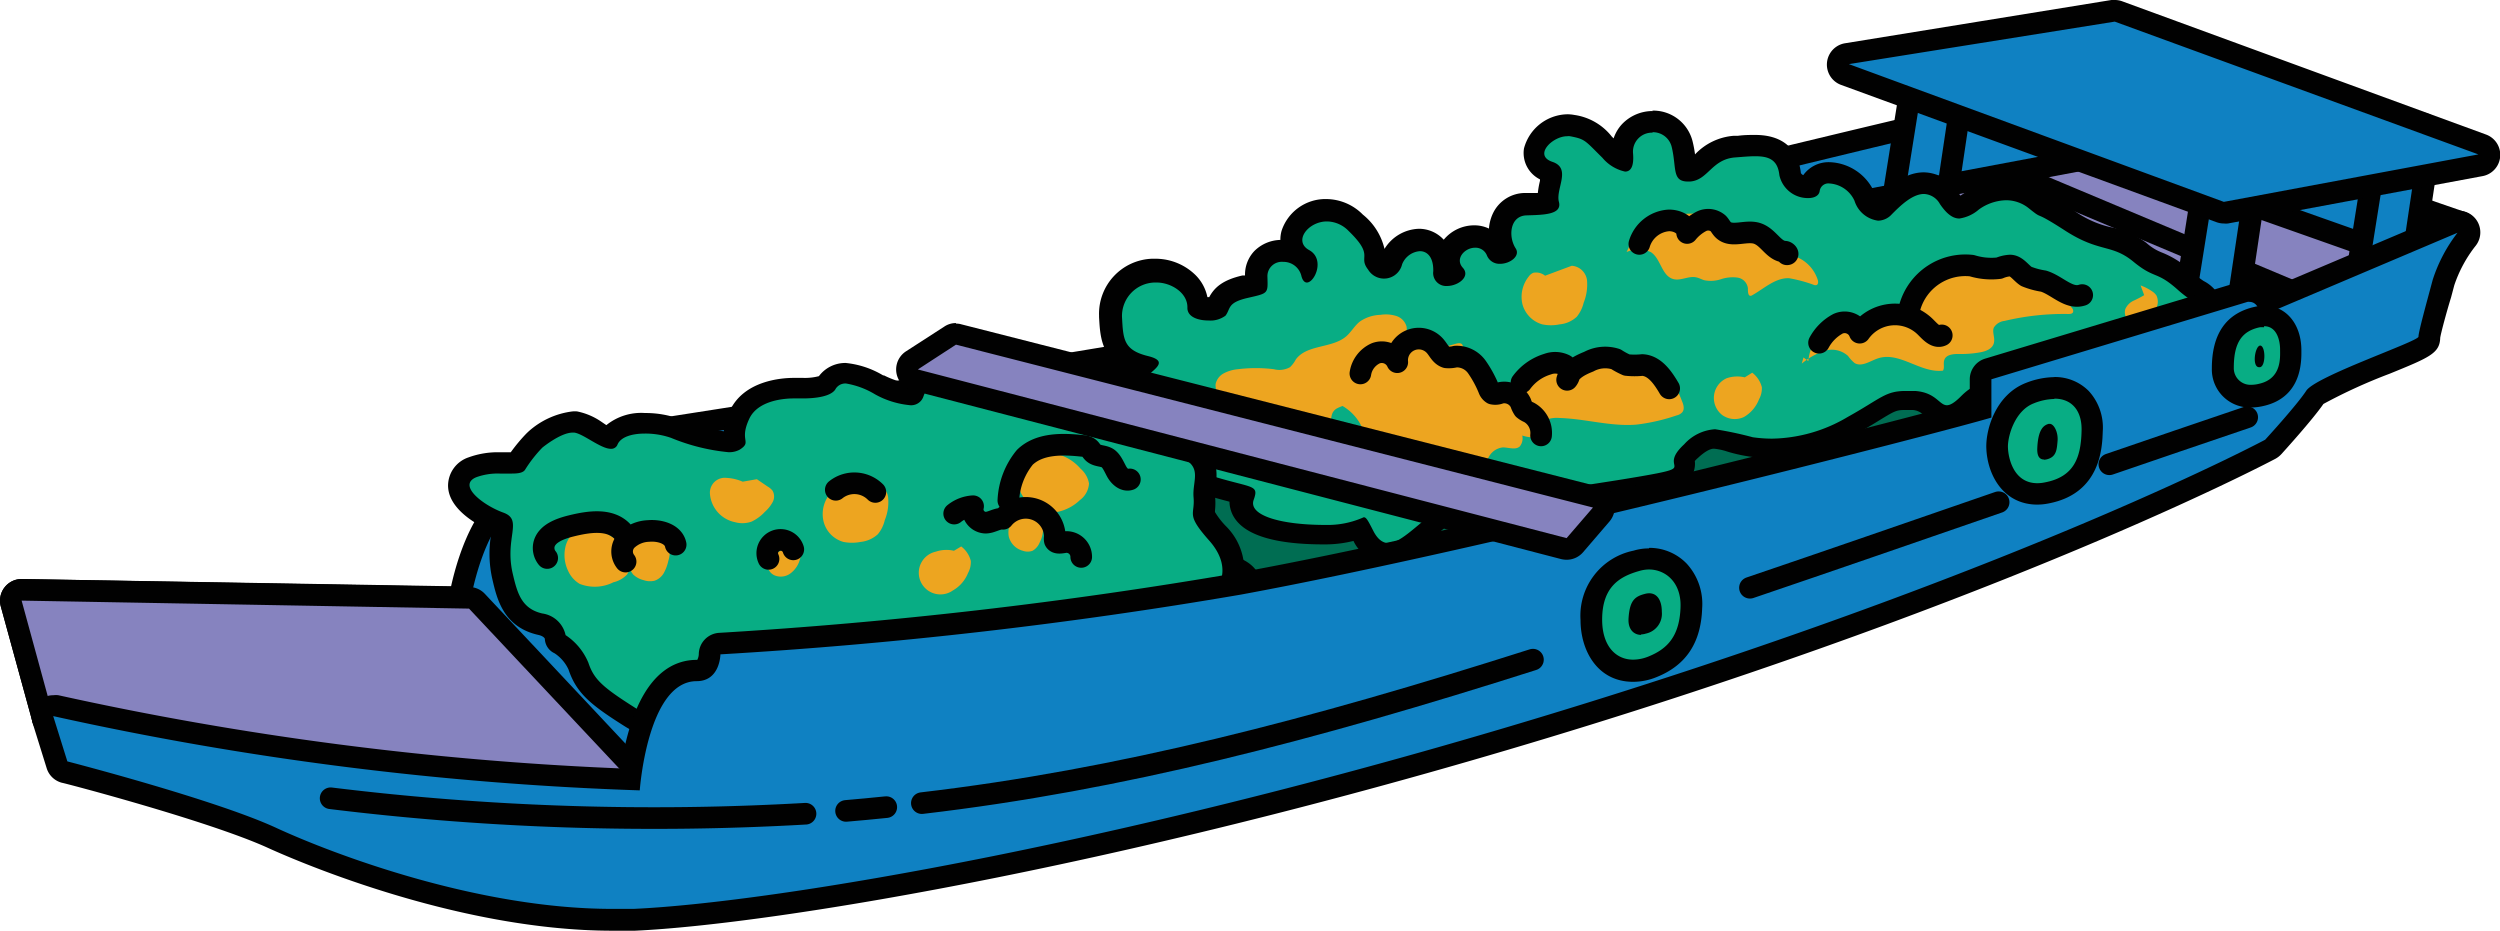 <svg xmlns="http://www.w3.org/2000/svg" viewBox="0 0 231.22 86.11"><defs><style>.cls-1{fill:#0f81c2;}.cls-2{fill:#010101;}.cls-3,.cls-4{fill:#8683bf;}.cls-4,.cls-5{stroke:#010101;stroke-linecap:round;stroke-linejoin:round;stroke-width:2px;}.cls-5{fill:none;}.cls-6{fill:#006d52;}.cls-7{fill:#08ad84;}.cls-8{fill:#eda520;}</style></defs><title>Q_08</title><g id="Layer_2" data-name="Layer 2"><g id="Landmark"><path class="cls-1" d="M45.43,77.61l-.19,0L10.88,71.16a1.13,1.13,0,0,1-.36-.14l-6.14-4A1,1,0,0,1,4,66.49L1,55.82a1,1,0,0,1,.18-.88A1,1,0,0,1,2,54.55l40.53.72c.49-2.62,2.21-9.66,6.72-10.09.24,0,.32-.11.37-.19a3.87,3.87,0,0,0,.05-2.44,1,1,0,0,1,.13-.8,1,1,0,0,1,.68-.44c.67-.1,66.36-10.15,82.22-13.75,13.36-3,20.65-5.92,22.6-6.74l.18-3.19a1,1,0,0,1,.76-.92c1-.25,25.28-6.15,28.19-6.73a5.51,5.51,0,0,1,1.1-.12,2.83,2.83,0,0,1,2.18.84,2.33,2.33,0,0,1,.46.71l8.26-1.53.18,0a1.26,1.26,0,0,1,.33.05l30.7,10.63a1,1,0,0,1,.65.72,1,1,0,0,1-.27.93l-6.14,6.14a.86.86,0,0,1-.29.21L176.41,48.86a1,1,0,0,1-.16.06L79.46,74.36l-.16,0L45.52,77.6Z"/><path class="cls-2" d="M185.53,10.86a1.65,1.65,0,0,1,1.87,1.71l9.21-1.71,30.71,10.63-6.14,6.14L176,48,79.2,73.39,45.43,76.61,11.07,70.18l-6.15-4L2,55.55l41.38.74s1.37-9.68,6-10.12c2.25-.21,1.29-3.87,1.29-3.87s66.2-10.11,82.28-13.77,23.35-7,23.35-7l.21-3.81S181.7,11.54,184.62,11a4.66,4.66,0,0,1,.91-.1m0-2a6.87,6.87,0,0,0-1.3.14C181.3,9.58,157,15.49,156,15.74a2,2,0,0,0-1.53,1.83l-.14,2.56a145.67,145.67,0,0,1-21.86,6.45C116.65,30.18,51,40.22,50.33,40.32a2,2,0,0,0-1.63,2.49,4.44,4.44,0,0,1,.13,1.41c-4.49.71-6.41,6.87-7.11,10L2,53.55H2a2,2,0,0,0-1.58.78,2,2,0,0,0-.35,1.75L3,66.76a2,2,0,0,0,.84,1.15l6.14,4a2,2,0,0,0,.72.28l34.36,6.43a1.5,1.5,0,0,0,.37,0h.19l33.77-3.22.32,0L176.5,49.89l.32-.11L222,29.45a2,2,0,0,0,.59-.41l6.14-6.14a2,2,0,0,0-.76-3.3L197.27,9a2.08,2.08,0,0,0-1-.08l-7.58,1.41c-.07-.1-.15-.19-.23-.29a3.87,3.87,0,0,0-2.91-1.15Z"/><path class="cls-1" d="M175.36,24.08a1,1,0,0,1-.76-.35,1,1,0,0,1-.23-.81L177.15,5.5a1,1,0,0,1,1-.84h2.77a1,1,0,0,1,.76.35,1,1,0,0,1,.23.8l-2.6,17.41a1,1,0,0,1-1,.86Z"/><path class="cls-2" d="M180.91,5.66l-2.6,17.42h-2.95l2.78-17.42h2.77m0-2h-2.77a2,2,0,0,0-2,1.68l-2.78,17.42a2,2,0,0,0,2,2.32h2.95a2,2,0,0,0,2-1.71L182.89,6a2,2,0,0,0-2-2.29Zm0,4h0Z"/><path class="cls-3" d="M134.13,56.55a1,1,0,0,1-.55-.16L103.64,36.73a1,1,0,0,1,.35-1.82c1.62-.33,3.9-.7,6.77-1.18,11.38-1.91,30.43-5.08,46.65-11.33a.92.92,0,0,1,.36-.07,1,1,0,0,1,.5.14l24.88,14.32a1,1,0,0,1,.49.74,1,1,0,0,1-.3.85c-7.23,6.94-26,13.9-49,18.16Z"/><path class="cls-2" d="M157.77,23.33l24.88,14.32c-7.29,7-26.31,13.79-48.52,17.9L104.19,35.89c8-1.61,33.14-4.69,53.58-12.56m0-2a2.23,2.23,0,0,0-.72.13c-16.13,6.22-35.11,9.39-46.46,11.28-2.88.48-5.16.86-6.8,1.19a2,2,0,0,0-.7,3.64L133,57.23a2,2,0,0,0,1.1.32l.36,0c23.2-4.29,42.18-11.35,49.55-18.42a2,2,0,0,0-.39-3.18L158.77,21.6a2,2,0,0,0-1-.27Z"/><path class="cls-3" d="M189.45,40a1,1,0,0,1-.5-.13l-29.79-17a1,1,0,0,1-.49-1,1,1,0,0,1,.8-.82l35.34-6.63.18,0a.88.88,0,0,1,.33.06l29,10.24a1,1,0,0,1,0,1.87L189.81,40A1.13,1.13,0,0,1,189.45,40Z"/><path class="cls-2" d="M195,15.35l29,10.24L189.45,39l-29.8-17L195,15.35m0-2a1.61,1.61,0,0,0-.37,0L159.28,20a2,2,0,0,0-1.6,1.63,2,2,0,0,0,1,2.07l29.8,17a1.9,1.9,0,0,0,1,.26,2,2,0,0,0,.72-.13l34.52-13.43a2,2,0,0,0-.06-3.75l-29-10.24a1.93,1.93,0,0,0-.67-.12Z"/><line class="cls-4" x1="216.08" y1="28.64" x2="187.7" y2="16.72"/><line class="cls-4" x1="207.09" y1="32.14" x2="178.72" y2="18.4"/><line class="cls-5" x1="196.39" y1="36.33" x2="169.11" y2="20.21"/><path class="cls-1" d="M202.28,33.88a1,1,0,0,1-.76-.35,1,1,0,0,1-.23-.81l2.78-17.41a1,1,0,0,1,1-.85h2.77a1,1,0,0,1,.76.35,1,1,0,0,1,.23.8L206.22,33a1,1,0,0,1-1,.85Z"/><path class="cls-2" d="M207.84,15.46l-2.61,17.42h-2.95l2.78-17.42h2.78m0-2h-2.78a2,2,0,0,0-2,1.69L200.3,32.57a2,2,0,0,0,2,2.31h2.95a2,2,0,0,0,2-1.7l2.6-17.42a2,2,0,0,0-.46-1.6,2,2,0,0,0-1.51-.7Zm0,4Z"/><path class="cls-3" d="M59.16,74.1C32.74,74,5,67.27,4.69,67.2A1,1,0,0,1,4,66.49L1,55.82a1,1,0,0,1,.18-.88A1,1,0,0,1,2,54.55l41.4.74a1,1,0,0,1,.71.31L59.9,72.42a1,1,0,0,1,.19,1.08,1,1,0,0,1-.92.6Z"/><path class="cls-2" d="M2,55.55l41.38.74L59.17,73.1C32.56,73,4.92,66.23,4.92,66.23L2,55.55m0-2a2,2,0,0,0-1.58.78,2,2,0,0,0-.35,1.75L3,66.76a2,2,0,0,0,1.45,1.41c.28.07,28.17,6.78,54.71,6.93h0a2,2,0,0,0,1.46-3.37L44.84,54.92a2,2,0,0,0-1.43-.63L2,53.55Z"/><path class="cls-6" d="M120.39,57c-1.76,0-4-1-4.65-2.89-.36-1-1-1.49-2.5-1.84a3.74,3.74,0,0,1-2.58-2.38,5.26,5.26,0,0,0-.56-1,2.27,2.27,0,0,0-1.14-.33,4.78,4.78,0,0,1-3.39-1.71,2.66,2.66,0,0,1-.55-3.11,3.7,3.7,0,0,0,.34-1.62,12,12,0,0,0-.5-3.48c-.11-.42-.21-.81-.28-1.23a1,1,0,0,1,.66-1.12l11.62-3.87a1.11,1.11,0,0,1,.25,0l42.54-2.93,8.87-2.36a62.09,62.09,0,0,1,15.63-2.34,18.89,18.89,0,0,1,2.59.13l.14,0c5.44,1.59,14.61,4.69,15,7.62.38,3.32-5.68,4.7-10.55,5.8l-1.24.29c-4,1-10.62,2.71-12.83,3.48a52.42,52.42,0,0,1-11.93,2.42,12.19,12.19,0,0,0-3,.24s0,.06,0,.18c-.31,1.71-2.72,2.21-8,2.67-.69.06-1.28.1-1.75.1a2.71,2.71,0,0,1-.41.53,3.36,3.36,0,0,0-.64,1c-.36.78-.73,1.33-2.43,2-2.48,1-17.58,4.6-20.46,4.7l-1.47,0a24.71,24.71,0,0,1-3-.17c-.24,0-.46-.05-.69-.06h0a1.45,1.45,0,0,0-.77.4A3.59,3.59,0,0,1,120.39,57Z"/><path class="cls-2" d="M184.15,25.75a19.14,19.14,0,0,1,2.45.12s13.93,4.07,14.24,6.77-7.22,4.11-11,5-10.62,2.7-12.92,3.51a52,52,0,0,1-11.62,2.36c-3.21,0-3.81.14-4,1.24s-3.11,1.5-7.11,1.85c-.91.08-1.49.1-1.85.1s-.51,0-.56,0,.3.12-.4.87c-1.3,1.39-.4,1.81-2.7,2.69s-17.33,4.53-20.14,4.63l-1.42,0a32.06,32.06,0,0,1-3.59-.23h-.12c-1.12,0-1.63,1.31-3,1.31a4,4,0,0,1-3.71-2.22c-.5-1.42-1.5-2.09-3.21-2.49s-1.7-1.9-2.6-3-3.11-.2-4.51-2,0-1.69,0-4.12a19.53,19.53,0,0,0-.8-4.88l11.62-3.87,42.64-2.94-.24.07.28-.07h0l9-2.38a61.2,61.2,0,0,1,15.38-2.31m0-2v0a62.65,62.65,0,0,0-15.89,2.38c-5.69,1.5-7.95,2.1-8.77,2.33L117,31.38a2,2,0,0,0-.49.1l-11.62,3.87a2,2,0,0,0-1.34,2.25c.08.46.2.89.31,1.31a11.64,11.64,0,0,1,.46,3.22,2.76,2.76,0,0,1-.26,1.24,3.63,3.63,0,0,0,.68,4.11,5.72,5.72,0,0,0,4,2.07c.2,0,.45.07.6.11a4.77,4.77,0,0,1,.35.65A4.73,4.73,0,0,0,113,53.22c1.37.32,1.59.69,1.77,1.2.83,2.34,3.44,3.56,5.6,3.56a4.58,4.58,0,0,0,2.84-1.1l.27-.19.5.05a26.47,26.47,0,0,0,3.08.17l1.49,0c3.2-.12,18.43-3.87,20.79-4.76a4.49,4.49,0,0,0,3-2.49,2.18,2.18,0,0,1,.46-.71l.2-.22,1.32-.09c4.88-.43,8-.86,8.78-3,.59-.05,1.6-.07,2.2-.08A53.09,53.09,0,0,0,177.54,43c2.11-.73,8.76-2.51,12.73-3.44l1.24-.29c5.25-1.2,11.79-2.69,11.31-6.9-.11-1-.46-4-15.66-8.46a1.31,1.31,0,0,0-.27-.06,19.86,19.86,0,0,0-2.74-.14Z"/><path class="cls-7" d="M128.33,51.25A2.61,2.61,0,0,1,126,49.6l-.3-.56a8.31,8.31,0,0,1-3.25.53c-2.24,0-6.17-.25-7.35-1.93a1.86,1.86,0,0,1-.24-1.72v0l-.86-.24c-.55-.14-1.24-.32-2.12-.59-2.83-.86-3.33-1.6-3.85-3.2a10.94,10.94,0,0,0-.54-1.38c-.14-.29-.25-.52-.33-.7h-.08a5.92,5.92,0,0,1-1.61-.26,2.52,2.52,0,0,1-1.82-1.63,3.28,3.28,0,0,1,.77-3,7.5,7.5,0,0,1,1.09-1c-2.7-.8-2.78-2.37-2.88-4.36v-.13a4.1,4.1,0,0,1,4-4.21h.29a4.29,4.29,0,0,1,3,1.24,3,3,0,0,1,.86,2.14h0a3.7,3.7,0,0,0,.93.13,2.27,2.27,0,0,0,.85-.13,2.17,2.17,0,0,0,.1-.21c.37-.83.87-1.36,2.49-1.72l.14,0c.35-.08.7-.16.91-.23,0-.16,0-.39,0-.61v-.14a2.15,2.15,0,0,1,.61-1.61,2.55,2.55,0,0,1,1.85-.75,2.7,2.7,0,0,1,1.43.4,2,2,0,0,1-.55-2,3.27,3.27,0,0,1,3.17-2.2,3.81,3.81,0,0,1,2.69,1.16c1.53,1.48,1.8,2.28,1.76,3.24a.45.45,0,0,0,.14.43,1,1,0,0,0,.68.45c.28,0,.56-.28.77-.73a2.91,2.91,0,0,1,2.55-1.8,2.05,2.05,0,0,1,1.5.63,2.93,2.93,0,0,1,.74,2.25.58.58,0,0,0,.05.29.37.37,0,0,0,.23.05,1.13,1.13,0,0,0,.58-.17,1.88,1.88,0,0,1-.29-2,2.54,2.54,0,0,1,2.3-1.4,2.1,2.1,0,0,1,2,1.33c0,.06.07.16.3.16a1.08,1.08,0,0,0,.47-.12,3.47,3.47,0,0,1-.11-3.1,2.31,2.31,0,0,1,2-1.26h.22a9.2,9.2,0,0,0,1.8-.16,4.38,4.38,0,0,1,.16-1.78,3.13,3.13,0,0,0,.13-1h0a.47.47,0,0,0-.2-.09,1.78,1.78,0,0,1-1.37-2,3.26,3.26,0,0,1,3.05-2.33,3.57,3.57,0,0,1,.46,0,4.43,4.43,0,0,1,3,1.7l.54.53a5.55,5.55,0,0,0,1.14.89,3.89,3.89,0,0,0,0-.49,2.73,2.73,0,0,1,.7-2.12,2.9,2.9,0,0,1,2.13-.89,2.78,2.78,0,0,1,2.78,2.11,12.25,12.25,0,0,1,.27,1.61,6.07,6.07,0,0,0,.14.84h.24c.41,0,.68-.27,1.16-.72a4.6,4.6,0,0,1,3-1.51l.4,0c.55,0,1.06-.08,1.52-.08a2.83,2.83,0,0,1,3.23,2.64c.08.75,1.05,1.23,1.68,1.23h.11A1.81,1.81,0,0,1,169.21,16a3.74,3.74,0,0,1,3.24,2.22c.28.7.81,1.22,1.25,1.22a.73.73,0,0,0,.54-.28c1-1.06,2.29-2.19,3.69-2.19a2.76,2.76,0,0,1,2.3,1.36c.39.57.75.92,1,.92a3.3,3.3,0,0,0,1.23-.67,5.47,5.47,0,0,1,3.09-1,4.32,4.32,0,0,1,2.73,1A3.82,3.82,0,0,0,189,19a14.09,14.09,0,0,1,2.52,1.46A10.39,10.39,0,0,0,194.89,22a7.05,7.05,0,0,1,3,1.46,5.78,5.78,0,0,0,1.75,1.08,7.25,7.25,0,0,1,2.41,1.57,13.16,13.16,0,0,0,1.19.93c.75.52,1.45,1,1.45,1.92s-.78,1.62-2.11,2.54a6.06,6.06,0,0,1-3.8,1.28,2.8,2.8,0,0,0-2.18.86c-1.62,1.42-2.12,1.63-3.1,1.63a4.31,4.31,0,0,0-1.33.19,4.52,4.52,0,0,1-1.1.15,3,3,0,0,1-2.15-.92c-.29-.25-.36-.3-.46-.3l-.58.07c-.76.08-.76.08-1.93,1.17a3.13,3.13,0,0,1-2.41,1c-.46,0-.8,0-1.59.8a3,3,0,0,1-2,1.11h0a2.16,2.16,0,0,1-1.41-.63,2.52,2.52,0,0,0-1.61-.69l-.79,0c-1.08,0-1.48.24-2.78,1-.55.33-1.22.75-2.11,1.24a15.25,15.25,0,0,1-7.48,2.17,14,14,0,0,1-1.91-.14,13.51,13.51,0,0,1-1.83-.42,5.56,5.56,0,0,0-1.51-.31,3.17,3.17,0,0,0-2.18,1.12c-.68.63-.64.84-.63.91a1.35,1.35,0,0,1-.17,1.08c-.4.58-1,.73-3.93,1.25-1.52.27-2.76.47-3.78.63-2.9.45-3.76.61-4.48,1.27-1.61,1.49-2.78,1.56-5.91,1.57a6.31,6.31,0,0,1-2.92-.66,1.61,1.61,0,0,0-.5-.19c-.09,0-.37.06-1.09.63-.38.3-.74.6-1.08.89C130.62,50.31,129.52,51.25,128.33,51.25Zm-7.84-27.31a2.15,2.15,0,0,1,.29.32.45.45,0,0,0-.24-.29Z"/><path class="cls-2" d="M152.8,12.23a1.78,1.78,0,0,1,1.81,1.35c.47,1.93,0,3.21,1.5,3.21h.19c1.68-.11,2-2.07,4.19-2.23.67-.05,1.29-.11,1.84-.11,1.25,0,2.09.31,2.24,1.75a2.69,2.69,0,0,0,2.67,2.12c.55,0,1-.21,1.06-.66a.81.81,0,0,1,.91-.69,2.73,2.73,0,0,1,2.31,1.6,2.65,2.65,0,0,0,2.18,1.84,1.75,1.75,0,0,0,1.25-.57c.84-.85,1.93-1.9,3-1.9a1.77,1.77,0,0,1,1.47.93c.68,1,1.25,1.34,1.8,1.34a3.53,3.53,0,0,0,1.81-.84,4.48,4.48,0,0,1,2.51-.85,3.35,3.35,0,0,1,2.11.75c1.51,1.21.16,0,3.35,2.06s4.29,1.21,6.31,2.87,2.11.81,4.13,2.62,3.68,1.71.63,3.83-3.65.1-6.07,2.21-1.71,1-4,1.6a3.08,3.08,0,0,1-.84.12c-1.38,0-1.53-1.22-2.61-1.22l-.2,0c-1.48.19-1.38,0-3,1.5s-2-.21-4,1.81c-.6.6-1,.81-1.28.81-.72,0-1-1.18-2.94-1.32l-.87,0c-1.9,0-2.27.68-5.38,2.41a14.08,14.08,0,0,1-7,2,12.94,12.94,0,0,1-1.77-.13,33.59,33.59,0,0,0-3.48-.74,4.18,4.18,0,0,0-2.86,1.39c-2.61,2.41,1.61,2-4.23,3s-7.45.94-8.75,2.14-2.12,1.3-5.24,1.31h0c-2.07,0-2.59-.85-3.41-.85a2.91,2.91,0,0,0-1.71.85c-1.64,1.29-3,2.69-4,2.69-.52,0-1-.32-1.41-1.12-.51-1-.66-1.27-.89-1.27a8.15,8.15,0,0,1-3.54.71c-4.23,0-7.15-.91-6.64-2.32s-.1-1.07-3.63-2.14-2.63-1.72-3.78-4.07c-.55-1.12-.56-1.34-.71-1.34a3.05,3.05,0,0,1-.6.08,5.26,5.26,0,0,1-1.34-.22c-1.55-.44-1.47-1.91-.54-3.05s3.1-2,.82-2.56-2.29-1.58-2.4-3.65a3.1,3.1,0,0,1,3-3.15h.21c1.32,0,2.89.95,2.84,2.35,0,.84,1,1.16,1.93,1.16a2.33,2.33,0,0,0,1.6-.45c.49-.66.14-1.2,2.06-1.64s1.86-.38,1.81-2a1.33,1.33,0,0,1,1.46-1.33,1.7,1.7,0,0,1,1.69,1.33c.11.41.3.58.5.58.73,0,1.7-2.18.21-3s-.1-2.65,1.65-2.65a2.84,2.84,0,0,1,2,.88c2.45,2.37.83,2.31,1.8,3.57a1.72,1.72,0,0,0,3.15-.49,1.92,1.92,0,0,1,1.64-1.21c.68,0,1.27.55,1.24,1.86a1.2,1.2,0,0,0,1.28,1.36c1,0,2.2-.86,1.45-1.69s.18-1.85,1.14-1.85a1.13,1.13,0,0,1,1.09.71,1.25,1.25,0,0,0,1.22.78c.93,0,1.9-.73,1.44-1.43-.7-1.09-.54-3,1-3.05s3.32-.05,3-1.25,1.19-3.1-.6-3.7,0-2.37,1.36-2.37a1.24,1.24,0,0,1,.27,0c1.42.27,1.36.38,3,2a3.78,3.78,0,0,0,2.09,1.27c.53,0,.83-.48.74-1.65a1.76,1.76,0,0,1,1.84-1.95m0-2a3.91,3.91,0,0,0-2.86,1.21,3.61,3.61,0,0,0-.78,1.32l-.17-.17a5.36,5.36,0,0,0-3.47-2,3.49,3.49,0,0,0-.65-.06,4.23,4.23,0,0,0-4,3.16,2.72,2.72,0,0,0,1.48,2.86l0,.13a8.5,8.5,0,0,0-.2,1.13l-.81,0H141a3.3,3.3,0,0,0-2.88,1.8,3.93,3.93,0,0,0-.41,1.49,3.16,3.16,0,0,0-1.37-.3,3.66,3.66,0,0,0-2.81,1.33l-.08-.08a3.09,3.09,0,0,0-2.22-.93,3.87,3.87,0,0,0-3.18,1.86,5.73,5.73,0,0,0-2-3.17,4.8,4.8,0,0,0-3.39-1.44,4.27,4.27,0,0,0-4.13,2.94,3,3,0,0,0-.11.84,3.53,3.53,0,0,0-2.38,1,3.16,3.16,0,0,0-.89,2.29l-.11,0-.14,0c-1.83.42-2.59,1.12-3.06,2h-.17a4,4,0,0,0-1.06-2,5.28,5.28,0,0,0-3.7-1.55h-.37a5.09,5.09,0,0,0-4.89,5.26v.13c.09,1.65.18,3.47,2.09,4.62l-.08.09a4.31,4.31,0,0,0-1,3.94,3.49,3.49,0,0,0,2.52,2.29,8,8,0,0,0,1.3.27l.08.17a10.57,10.57,0,0,1,.49,1.25c.63,1.94,1.4,2.9,4.51,3.85.89.27,1.62.46,2.15.6a2.86,2.86,0,0,0,.53,1.6c1.1,1.56,3.85,2.35,8.17,2.35a10.87,10.87,0,0,0,2.77-.32,3.47,3.47,0,0,0,3.07,2c1.56,0,2.85-1.1,4.21-2.25l1.06-.88c.22-.17.38-.28.49-.35l.06,0a7.21,7.21,0,0,0,3.33.76c3.21,0,4.7-.08,6.6-1.84.5-.46,1.29-.6,4-1,1-.16,2.26-.35,3.79-.63,2.85-.5,3.91-.69,4.58-1.67a2.23,2.23,0,0,0,.38-1.53,2.41,2.41,0,0,1,.28-.28c.92-.85,1.34-.86,1.5-.86h0a5.5,5.5,0,0,1,1.24.27,14,14,0,0,0,2,.45,14.56,14.56,0,0,0,2,.15,16.24,16.24,0,0,0,8-2.29c.92-.51,1.6-.93,2.15-1.27,1.31-.8,1.49-.89,2.26-.89l.72,0a1.51,1.51,0,0,1,1,.46,3.14,3.14,0,0,0,2.05.86,3.9,3.9,0,0,0,2.7-1.4c.5-.5.59-.51.9-.51a4.12,4.12,0,0,0,3.08-1.26c.24-.22.77-.72,1-.86l.37,0,.25,0,0,0a4,4,0,0,0,2.81,1.17,5.18,5.18,0,0,0,1.36-.19,3.51,3.51,0,0,1,1.08-.15c1.31,0,2-.36,3.75-1.87a1.83,1.83,0,0,1,1.55-.62,7,7,0,0,0,4.34-1.46c1.33-.92,2.53-1.87,2.54-3.36a3.44,3.44,0,0,0-1.87-2.74,9,9,0,0,1-1.1-.86,8.56,8.56,0,0,0-2.7-1.75,4.67,4.67,0,0,1-1.5-.92A8.12,8.12,0,0,0,195.15,21a9.43,9.43,0,0,1-3.08-1.35,15.79,15.79,0,0,0-2.68-1.54l-.51-.4a5.35,5.35,0,0,0-3.36-1.19,6.47,6.47,0,0,0-3.66,1.21c-.14.1-.36.25-.54.36a2.63,2.63,0,0,1-.26-.35,3.76,3.76,0,0,0-3.13-1.8c-1.84,0-3.33,1.42-4.27,2.36a2,2,0,0,1-.29-.48A4.71,4.71,0,0,0,169.21,15a2.88,2.88,0,0,0-2.43,1.2.54.54,0,0,1-.22-.19c-.14-1.32-.88-3.53-4.23-3.53-.52,0-1,0-1.6.08l-.39,0a5.5,5.5,0,0,0-3.57,1.72,10.81,10.81,0,0,0-.22-1.18,3.75,3.75,0,0,0-3.75-2.87Z"/><path class="cls-8" d="M142.9,25.5a1.31,1.31,0,0,0-1.09-.27,1,1,0,0,0-.43.36,3,3,0,0,0-.57,2.56A2.66,2.66,0,0,0,142.64,30a3.92,3.92,0,0,0,1.6,0,2.69,2.69,0,0,0,1.59-.7,3.24,3.24,0,0,0,.64-1.3,4.54,4.54,0,0,0,.31-2.08,1.53,1.53,0,0,0-1.41-1.34"/><path class="cls-8" d="M161.37,34.9a3.06,3.06,0,0,0-1.67.08,2,2,0,0,0-.41,3.41,2,2,0,0,0,2,.18,3.23,3.23,0,0,0,1.4-1.64,2.1,2.1,0,0,0,.26-1.12,2.44,2.44,0,0,0-.89-1.34"/><path class="cls-8" d="M198.31,27.3a10.12,10.12,0,0,1-1,.52,1.54,1.54,0,0,0-.75.78,1.1,1.1,0,0,0,.63,1.29,1.55,1.55,0,0,0,1.49-.23,2.5,2.5,0,0,0,.82-1.32,1.36,1.36,0,0,0-.05-1,1.3,1.3,0,0,0-.37-.37,4.6,4.6,0,0,0-1.1-.57"/><path class="cls-8" d="M115.94,41.36a6.71,6.71,0,0,1,1.52-1.24,2.23,2.23,0,0,1,1.9-.15c.28.12.52.32.79.46a2.08,2.08,0,0,0,1.88,0,2.11,2.11,0,0,0,1.08-1.54,2.17,2.17,0,0,1,.1-.62,1,1,0,0,1,.39-.47,3.45,3.45,0,0,1,2.94-.18,5.25,5.25,0,0,0,3,.29c.77-.26,1.42-.93,2.23-.93s1.35.56,2.06.79a.8.8,0,0,0,.53,0,.88.88,0,0,0,.35-.29l.74-.84a3.58,3.58,0,0,0,1-1.79,2.32,2.32,0,0,0-.87-1.94,4.9,4.9,0,0,0-2-.9,6.29,6.29,0,0,0-5.2.63c.39-.36.84-.65,1.2-1a1.65,1.65,0,0,0,.51-1.43,1.43,1.43,0,0,0-1-1,3.23,3.23,0,0,0-1.42-.09,3.52,3.52,0,0,0-1.9.62c-.48.38-.78.94-1.24,1.35-1.31,1.15-3.64.74-4.68,2.15a2.77,2.77,0,0,1-.54.72,2,2,0,0,1-1.48.19,13.42,13.42,0,0,0-3.35,0,3.45,3.45,0,0,0-1.28.37,1.48,1.48,0,0,0-.77,1,1.89,1.89,0,0,0,.13.81c.6,1.74,2,3.19,2.21,5"/><path class="cls-8" d="M123.65,37.29a4.44,4.44,0,0,1,2.59,3c.21.83.3,1.88,1.08,2.21.62.26,1.58,0,1.82.65.15.38,0,1,.37,1.09a.67.67,0,0,0,.31,0L133.63,43a2.26,2.26,0,0,1,1.2-.12,2.06,2.06,0,0,1,.64.37l2.16,1.58a4.78,4.78,0,0,1-.1-2.09A1.67,1.67,0,0,1,139,41.38c.54,0,1.18.27,1.57-.1a1.19,1.19,0,0,0,.22-1,3.38,3.38,0,0,0,1.41.16A1.15,1.15,0,0,1,142.6,39a2.87,2.87,0,0,1,1.66-.34c2.38.07,4.73.81,7.11.61a18.21,18.21,0,0,0,3.7-.85,1,1,0,0,0,.51-.28c.24-.28.13-.7,0-1-.62-1.63-1.57-3.37-3.24-3.88a5.13,5.13,0,0,0-2.24-.07,13.88,13.88,0,0,0-4.3,1.34,2.94,2.94,0,0,0-1.66-1.59c-1.18-.34-2.38.53-3.09,1.53-.35.49-.71,1.07-1.3,1.16a1.68,1.68,0,0,1-.77-.08c-1.7-.47-3.44-1.63-3.65-3.37a.71.71,0,0,0-.1-.33c-.13-.15-.38-.11-.57-.06l-3.55,1A16.79,16.79,0,0,0,127.66,34a17.2,17.2,0,0,0-4.2,3.56"/><path class="cls-8" d="M150.44,23.31a2.75,2.75,0,0,1,2.23,0c.94.59,1,2.2,2.09,2.5.68.19,1.41-.31,2.11-.16.27.05.51.2.77.27a3,3,0,0,0,1.51-.09,3.4,3.4,0,0,1,1.51-.16,1.13,1.13,0,0,1,1,1c0,.28,0,.7.25.69a.31.31,0,0,0,.16-.06c1.1-.62,2.12-1.61,3.39-1.57a13,13,0,0,1,2.33.63.36.36,0,0,0,.23,0c.15-.07.15-.28.11-.44a3.41,3.41,0,0,0-1.76-2.06,10.6,10.6,0,0,0-2.64-.86,3.17,3.17,0,0,1-1.33-.54,1.12,1.12,0,0,1-.39-1.27,7.65,7.65,0,0,0-2.09.4A1.69,1.69,0,0,1,158,21c-.19-.37-.18-.87-.53-1.1a1,1,0,0,0-.5-.13,7.77,7.77,0,0,0-5.89,2.2"/><path class="cls-8" d="M166.8,33.06l-.16.57a6.58,6.58,0,0,1,2.06-1.17,2.25,2.25,0,0,1,2.22.46,3.49,3.49,0,0,0,.61.66c.66.39,1.44-.2,2.17-.44,2-.65,3.91,1.39,6,1.14.18-.28,0-.66.13-1,.18-.51.88-.55,1.42-.54a9.76,9.76,0,0,0,1.87-.15c.53-.09,1.13-.31,1.28-.83s-.17-1,0-1.45a1.33,1.33,0,0,1,1-.63,23.69,23.69,0,0,1,5.87-.64c.18,0,.4,0,.47-.19a.43.43,0,0,0-.13-.39c-1.11-1.41-2.94-2-4.56-2.76a22,22,0,0,0-3.54-1.61,4,4,0,0,0-3.7.56c-.58.51-.94,1.24-1.54,1.72s-1.53.74-1.94,1.45c-.26.45-.27,1-.58,1.44a1.77,1.77,0,0,1-1.63.58c-.6-.06-1.18-.28-1.78-.38a4.37,4.37,0,0,0-5.09,3.94"/><path class="cls-5" d="M125.82,34.54a2.46,2.46,0,0,1,1.41-1.86,1.57,1.57,0,0,1,2,.82,2,2,0,0,1,3.54-1.45c.3.36.51.85,1,1a2.45,2.45,0,0,0,.85-.07,2.29,2.29,0,0,1,2,1,10.4,10.4,0,0,1,1.08,2,.82.82,0,0,0,.34.43,1.14,1.14,0,0,0,.72-.07,1.68,1.68,0,0,1,1.89.93,2.3,2.3,0,0,0,.27.57,2,2,0,0,0,.5.3,2.17,2.17,0,0,1,1.11,2.13"/><path class="cls-5" d="M140.72,35.38a4.66,4.66,0,0,1,2.41-1.7,2,2,0,0,1,1.57.07.91.91,0,0,1,.24,1.38c.24-.88,1.17-1.35,2-1.68a3.21,3.21,0,0,1,2.51-.23,7,7,0,0,0,1,.54,7,7,0,0,0,1.45,0c1.14.06,1.9,1.17,2.48,2.16"/><path class="cls-5" d="M168.24,31.7A4.3,4.3,0,0,1,170,29.94a1.49,1.49,0,0,1,2,.83,4,4,0,0,1,6.12-.49c.42.42.93,1,1.47.74"/><path class="cls-5" d="M151.62,22.56a3.06,3.06,0,0,1,2.65-2.17c.78-.05,1.72.38,1.77,1.16a4.19,4.19,0,0,1,1.3-1.07,1.42,1.42,0,0,1,1.58.19c.16.17.26.39.43.56.77.8,2.15,0,3.2.37s1.5,1.63,2.53,1.68c.16,0,.36.25.19.24"/><path class="cls-5" d="M176.66,28.32a5.34,5.34,0,0,1,5.71-3.75,6.11,6.11,0,0,0,2.53.23,3,3,0,0,1,1-.24c.6,0,1,.67,1.5,1A7,7,0,0,0,189,26c1.25.38,2.34,1.71,3.58,1.29"/><path class="cls-1" d="M218.3,30.8a1,1,0,0,1-.76-.35,1,1,0,0,1-.23-.81l2.78-17.41a1,1,0,0,1,1-.85h2.78a1,1,0,0,1,.75.35,1,1,0,0,1,.23.8L222.24,30a1,1,0,0,1-1,.85Z"/><path class="cls-2" d="M223.85,12.38l-2.6,17.42H218.3l2.78-17.42h2.77m0-2h-2.77a2,2,0,0,0-2,1.69l-2.78,17.41a2,2,0,0,0,.46,1.62,2,2,0,0,0,1.52.7h2.95a2,2,0,0,0,2-1.71l2.6-17.41a2,2,0,0,0-.46-1.6,2,2,0,0,0-1.52-.7Zm0,4h0Z"/><path class="cls-7" d="M64.58,68.05a11.51,11.51,0,0,1-6.39-1.78c-3-1.93-4.1-2.83-4.72-4.68a4.67,4.67,0,0,0-1.7-2,1,1,0,0,1-.45-.71c0-.07-.2-.86-1.38-1.13-2.59-.58-3.09-2.69-3.49-4.39a9.84,9.84,0,0,1-.08-3.88,3.21,3.21,0,0,0,.06-1h0a.61.61,0,0,0-.24-.13c-1.29-.5-3.75-1.87-3.76-3.48a1.75,1.75,0,0,1,1.27-1.66,6.91,6.91,0,0,1,2.53-.4l1.05,0a4,4,0,0,0,.52,0,13.32,13.32,0,0,1,1.65-2.05.6.6,0,0,1,.08-.08c.32-.27,2-1.62,3.43-1.62l.28,0a5.53,5.53,0,0,1,1.86.82,8.85,8.85,0,0,0,1.22.63c.53-.87,1.69-1.35,3.32-1.35a8.29,8.29,0,0,1,2.8.47,17,17,0,0,0,4.91,1.25,1.33,1.33,0,0,0,.53-.07l.06,0a4,4,0,0,1,.44-2.38c1.06-2.3,4.1-2.48,5-2.48h.25s.27,0,.61,0a3.79,3.79,0,0,0,2.15-.38,2.06,2.06,0,0,1,1.79-1,7.84,7.84,0,0,1,3,1.06,7.62,7.62,0,0,0,2.82.89.84.84,0,0,0,.34-.05,2.8,2.8,0,0,1,2.67-2.18,5.32,5.32,0,0,1,1.73.34,17.78,17.78,0,0,0,5.37.61c.62,0,1.22,0,1.78,0h.13c1.79,0,3.89,1.1,5.74,2.06a21,21,0,0,0,2.35,1.13,6.81,6.81,0,0,1,2.2,1.34,5.84,5.84,0,0,0,2.5,1.34c2.75.82,2.79,2.32,2.6,3.79a4.46,4.46,0,0,0-.07,1,5.82,5.82,0,0,1,0,1.24c-.06.47-.08.69,1.24,2.19A4.72,4.72,0,0,1,114,53.65c-.44,1.86-2.15,3.4-5.1,4.59a78.75,78.75,0,0,1-12.06,3.2c-2.92.64-6.23,1.35-9.82,2.26a37,37,0,0,1-8.48,1.38,15.72,15.72,0,0,0-5.88,1.29A23.33,23.33,0,0,1,64.58,68.05Z"/><path class="cls-2" d="M87.05,35.29a4.25,4.25,0,0,1,1.4.29,19.09,19.09,0,0,0,5.69.66c.64,0,1.25,0,1.82,0h.1c2.33,0,5.63,2.34,7.74,3.13s1.85,1.82,4.76,2.7,1.68,2.26,1.83,3.93-.76,1.51,1.45,4,1.61,5.34-3.35,7.33-12.25,3-21.76,5.42-8,.29-14.46,2.7a22.43,22.43,0,0,1-7.69,1.62,10.63,10.63,0,0,1-5.86-1.62c-3-1.9-3.79-2.62-4.3-4.15a5.67,5.67,0,0,0-2.11-2.56,2.56,2.56,0,0,0-2.15-2c-1.93-.44-2.32-1.9-2.73-3.65-.8-3.37,1-5-.88-5.68s-4.3-2.55-2.48-3.28a5.8,5.8,0,0,1,2.16-.33l1.06,0c.63,0,1.12-.06,1.3-.4a12.25,12.25,0,0,1,1.57-2s1.69-1.39,2.8-1.39h.15c.85.11,2.45,1.5,3.39,1.5a.62.62,0,0,0,.62-.41c.32-.72,1.4-1,2.52-1a7.2,7.2,0,0,1,2.43.4,18.52,18.52,0,0,0,5.28,1.32,2,2,0,0,0,1.06-.23c1.19-.76-.08-.77.88-2.84.81-1.77,3.37-1.9,4.1-1.9h.2s.27,0,.66,0c.92,0,2.52-.11,3-.82a1.05,1.05,0,0,1,1-.56,7.63,7.63,0,0,1,2.68,1,8.19,8.19,0,0,0,3.17,1,1.2,1.2,0,0,0,1.28-.73c.31-.89.75-1.5,1.73-1.5m0-2a3.55,3.55,0,0,0-3.35,2.19,8.41,8.41,0,0,1-2-.71l-.08,0a8.33,8.33,0,0,0-3.47-1.15,3.05,3.05,0,0,0-2.47,1.22,5.08,5.08,0,0,1-1.47.16c-.29,0-.49,0-.52,0h-.34c-1.06,0-4.61.22-5.92,3.06a5.76,5.76,0,0,0-.55,1.88,19.43,19.43,0,0,1-4.12-1.15,9.09,9.09,0,0,0-3.16-.54,5.12,5.12,0,0,0-3.58,1.12L55.61,39a6.06,6.06,0,0,0-2.24-.95,2.73,2.73,0,0,0-.41,0,7.43,7.43,0,0,0-4.07,1.85l-.16.15a15.18,15.18,0,0,0-1.49,1.78h-1a7.88,7.88,0,0,0-2.9.47,2.77,2.77,0,0,0-1.9,2.6c0,2.24,2.83,3.72,4,4.23l0,.2a10.61,10.61,0,0,0,.1,4.25c.41,1.76,1,4.41,4.24,5.14.41.09.56.25.61.35a1.54,1.54,0,0,0,.9,1.35,3.6,3.6,0,0,1,1.29,1.5c.75,2.25,2.14,3.31,5.13,5.21a12.53,12.53,0,0,0,6.93,1.93A24.13,24.13,0,0,0,73,67.3a14.89,14.89,0,0,1,5.57-1.23,37.16,37.16,0,0,0,8.68-1.4c3.57-.9,6.88-1.62,9.79-2.25a80.2,80.2,0,0,0,12.23-3.25c3.26-1.32,5.17-3.1,5.69-5.29a5.71,5.71,0,0,0-1.59-5.23,7.2,7.2,0,0,1-1-1.29s0-.08,0-.12a6.76,6.76,0,0,0,0-1.44,4,4,0,0,1,.06-.8c.16-1.22.49-3.74-3.3-4.88A4.78,4.78,0,0,1,107,39a7.87,7.87,0,0,0-2.5-1.51,21.74,21.74,0,0,1-2.23-1.08c-2-1-4.17-2.18-6.21-2.18h-.17c-.54,0-1.14,0-1.75,0a17,17,0,0,1-5-.55,6.22,6.22,0,0,0-2.06-.4Z"/><path class="cls-8" d="M59.33,50.1c-.46,0-1,.12-1.2.54a1.23,1.23,0,0,0-.09.54,2.69,2.69,0,0,0,.5,1.93,2.1,2.1,0,0,0,1,.55,1.82,1.82,0,0,0,1,.05,1.58,1.58,0,0,0,.87-.74,4.19,4.19,0,0,0,.4-1.09,3,3,0,0,0,.1-1.4,1.08,1.08,0,0,0-1-.86"/><path class="cls-8" d="M78.26,45.61a1.31,1.31,0,0,0-1.09-.27,1.07,1.07,0,0,0-.43.36,2.94,2.94,0,0,0-.56,2.57A2.63,2.63,0,0,0,78,50.12a4.1,4.1,0,0,0,1.6,0,2.77,2.77,0,0,0,1.59-.71,3.11,3.11,0,0,0,.64-1.3A4.41,4.41,0,0,0,82.14,46a1.53,1.53,0,0,0-1.4-1.34"/><path class="cls-8" d="M94.27,43.58a9.75,9.75,0,0,1,1.78-1.2,3.16,3.16,0,0,1,2.09-.27,4.27,4.27,0,0,1,1.8,1.24,2.31,2.31,0,0,1,.78,1.37,2.06,2.06,0,0,1-.84,1.53,4.25,4.25,0,0,1-2,1.08,3.28,3.28,0,0,1-1.8-.24,3.06,3.06,0,0,1-1.82-1.9,2.14,2.14,0,0,1,.85-2.39"/><path class="cls-8" d="M55.79,49.14a2.07,2.07,0,0,0-2.14-.26,2.5,2.5,0,0,0-1.36,1.72,3.37,3.37,0,0,0,.26,2.21A2.65,2.65,0,0,0,53.61,54a3.82,3.82,0,0,0,3.13-.15A2.47,2.47,0,0,0,58,53.13a2,2,0,0,0,.14-1.8,2.25,2.25,0,0,0-.88-1.28"/><path class="cls-8" d="M88.23,50.94a3.06,3.06,0,0,0-1.67.08,2,2,0,1,0,1.57,3.59A3.23,3.23,0,0,0,89.53,53a2.1,2.1,0,0,0,.26-1.12,2.44,2.44,0,0,0-.89-1.34"/><path class="cls-8" d="M72.77,50.62a8.38,8.38,0,0,1-1,.53,1.5,1.5,0,0,0-.75.78,1.1,1.1,0,0,0,.63,1.29A1.5,1.5,0,0,0,73.15,53,2.4,2.4,0,0,0,74,51.67a1.36,1.36,0,0,0,0-1,1.34,1.34,0,0,0-.38-.37,4,4,0,0,0-1.09-.57"/><path class="cls-8" d="M96.73,47.89a3.2,3.2,0,0,0-1.19-.64,1.73,1.73,0,0,0-1.32.14,2,2,0,0,0-.81,1.1,2.11,2.11,0,0,0-.11,1.14,1.82,1.82,0,0,0,1.3,1.31,1.32,1.32,0,0,0,.9,0,1.56,1.56,0,0,0,.66-.77,2.63,2.63,0,0,0,.3-1.4,1.44,1.44,0,0,0-.77-1.15"/><path class="cls-8" d="M68.69,44.55a4.27,4.27,0,0,0-1.48-.35,1.38,1.38,0,0,0-1.55,1.46A2.91,2.91,0,0,0,68,48.3a2.54,2.54,0,0,0,1.52-.06,4,4,0,0,0,1.22-.9,3.31,3.31,0,0,0,.71-.88,1.09,1.09,0,0,0,0-1.08A1.56,1.56,0,0,0,71,45l-1-.68"/><path class="cls-5" d="M57.86,51.94a1.51,1.51,0,0,1,.12-2,3.07,3.07,0,0,1,2-.83c1-.09,2.3.25,2.51,1.26"/><path class="cls-5" d="M71.08,51.69a1.23,1.23,0,1,1,2.29-.88"/><path class="cls-5" d="M77.3,45.3a2.75,2.75,0,0,1,3.66.2"/><path class="cls-5" d="M88.25,47.5A3.07,3.07,0,0,1,90,46.82a1.23,1.23,0,0,0,1.15,1.52c.56,0,1.06-.41,1.62-.36a2.69,2.69,0,0,1,4.79,1.68.8.8,0,0,0,0,.34c.16.31.62.18,1,.13A1.37,1.37,0,0,1,100,51.51"/><path class="cls-5" d="M57.51,49.1c-1.17-1.16-3.09-.85-4.68-.46-1,.25-2.28.69-2.52,1.74a1.47,1.47,0,0,0,.3,1.23"/><path class="cls-5" d="M93.26,46.29a6.77,6.77,0,0,1,1.53-4c1.35-1.3,3.47-1.25,5.33-1.05a1.17,1.17,0,0,1,.58.18c.17.12.26.32.41.46.34.31.87.25,1.27.46s.64.8.89,1.26.74.91,1.23.74"/><path class="cls-1" d="M56.62,85.11c-14.63,0-29.81-6.82-31.5-7.59-5.55-2.57-19-6-19.13-6.08a1,1,0,0,1-.71-.68L4,66.52a1,1,0,0,1,.95-1.29l.23,0a295.61,295.61,0,0,0,53.11,6.82C58.58,69.3,59.86,62,64.43,62c1.08,0,1.19-1.15,1.2-1.5a1,1,0,0,1,.94-1,439.05,439.05,0,0,0,48-5.54c22.29-4.1,61.8-14.24,68.63-16.15V35.08a1,1,0,0,1,.72-.95L207.58,27a1.91,1.91,0,0,1,.47-.06,1.85,1.85,0,0,1,1.63,1l17.25-7.32a1,1,0,0,1,.39-.07,1,1,0,0,1,.78,1.62,13.39,13.39,0,0,0-2.16,4l-.3,1.13c-.4,1.49-.95,3.53-1,3.91,0,.82-.38,1-4.07,2.47-2.08.85-6,2.42-6.49,3-.9,1.33-3.76,4.49-3.88,4.62a.9.9,0,0,1-.27.21c-.21.12-22,11.75-63,24.49-41.55,12.93-75.55,18.48-88.27,19C58,85.1,57.29,85.11,56.62,85.11Z"/><path class="cls-2" d="M227.32,21.49h0m0,0A14.17,14.17,0,0,0,225,25.87c-.59,2.2-1.32,4.83-1.32,5.27s-9.5,3.65-10.38,5-3.8,4.53-3.8,4.53S188,52.19,146.61,65.06s-75.16,18.42-88,19c-.66,0-1.31,0-2,0-12.35,0-25.67-5-31.08-7.5-5.7-2.63-19.3-6.14-19.3-6.14L4.92,66.23A295.65,295.65,0,0,0,59.17,73.1S59.88,63,64.43,63c2.18,0,2.2-2.48,2.2-2.48A435.5,435.5,0,0,0,114.73,55c23.1-4.24,65.07-15.06,69.45-16.38V35.08l23.69-7.16a.72.72,0,0,1,.18,0c.3,0,.88.16,1,1.34l18.28-7.75m0-2h0a2,2,0,0,0-.82.17l-16.52,7a2.78,2.78,0,0,0-1.93-.77,2.56,2.56,0,0,0-.73.1L183.6,33.17a2,2,0,0,0-1.42,1.91v2c-8.5,2.32-46.25,12-67.81,15.92a435.14,435.14,0,0,1-47.85,5.53,2,2,0,0,0-1.89,2,1.32,1.32,0,0,1-.14.5h-.06c-2,0-4.67,1.12-6.25,6.48a26.79,26.79,0,0,0-.78,3.56,296.86,296.86,0,0,1-52-6.77,1.73,1.73,0,0,0-.45,0A2,2,0,0,0,3,66.82l1.32,4.24A2,2,0,0,0,5.74,72.4c.13,0,13.49,3.5,19,6,1.71.78,17.08,7.68,31.92,7.68.69,0,1.39,0,2.06,0,12.76-.58,46.87-6.14,88.52-19.09,41.09-12.78,63-24.45,63.23-24.57A2.15,2.15,0,0,0,211,42c.3-.33,2.89-3.19,3.89-4.64A49.33,49.33,0,0,1,221,34.57c3.7-1.51,4.65-1.89,4.69-3.33.08-.5.6-2.43,1-3.72l.3-1.13a12.07,12.07,0,0,1,1.94-3.61,2,2,0,0,0,.47-1.29,2,2,0,0,0-2-2Zm0,4Z"/><path class="cls-3" d="M144.89,50.77a1.15,1.15,0,0,1-.26,0l-60-15.6a1,1,0,0,1-.29-1.81l3.52-2.28a1,1,0,0,1,.54-.17,1,1,0,0,1,.25,0l58.9,15a1,1,0,0,1,.51,1.62l-2.45,2.84A1,1,0,0,1,144.89,50.77Z"/><path class="cls-2" d="M88.43,31.88l58.9,15.06-2.44,2.83-60-15.6,3.52-2.29m0-2a1.91,1.91,0,0,0-1.08.33l-3.53,2.28a2,2,0,0,0,.59,3.62l60,15.6a2.22,2.22,0,0,0,.51.06,2,2,0,0,0,1.51-.69l2.44-2.84a2,2,0,0,0,.4-1.9A2,2,0,0,0,147.82,45L88.93,30a1.68,1.68,0,0,0-.5-.07Z"/><path class="cls-1" d="M205.68,19.67a1,1,0,0,1-.34-.06L170.62,6.87a1,1,0,0,1,.18-1.93L195.44,1h.15a1,1,0,0,1,.35.06l33.63,12.28a1,1,0,0,1,.65,1,1,1,0,0,1-.81.91l-23.54,4.38Z"/><path class="cls-2" d="M195.59,2l33.63,12.28-23.54,4.39L171,5.93,195.59,2m0-2a1.63,1.63,0,0,0-.31,0L170.65,4a2,2,0,0,0-.38,3.85L205,20.55a2,2,0,0,0,.69.12,1.55,1.55,0,0,0,.37,0l23.54-4.38a2,2,0,0,0,.32-3.85L196.28.12a2,2,0,0,0-.69-.12Z"/><path class="cls-7" d="M151.05,62c-1.93,0-3.87-1.45-3.87-4.7,0-3.76,2.23-4.9,4.18-5.47a4.09,4.09,0,0,1,1.14-.17,3.79,3.79,0,0,1,2.75,1.15,4.4,4.4,0,0,1,1.18,3.34c-.08,2.78-1.21,4.51-3.54,5.47a4.93,4.93,0,0,1-1.84.38Zm1.48-6.14-.12,0c-.54.14-.72.18-.8,1.38a.61.61,0,0,0,.09.42s0,0,.1,0l.12,0c.54-.18.78-.33.78-1.1a1.2,1.2,0,0,0-.16-.74Z"/><path class="cls-2" d="M152.5,52.67c1.55,0,3,1.2,2.93,3.46-.08,2.68-1.19,3.86-2.92,4.57a3.84,3.84,0,0,1-1.46.31c-1.64,0-2.87-1.3-2.87-3.7,0-3.07,1.65-4,3.46-4.51a3.26,3.26,0,0,1,.86-.13m-.71,6a1.29,1.29,0,0,0,.43-.07,1.87,1.87,0,0,0,1.48-2c0-1.12-.46-1.73-1.17-1.73a1.64,1.64,0,0,0-.37.05c-.93.24-1.44.58-1.54,2.29-.06,1,.49,1.51,1.17,1.51m.71-8a4.93,4.93,0,0,0-1.42.21,6.14,6.14,0,0,0-4.9,6.43c0,2.75,1.52,5.7,4.87,5.7a5.74,5.74,0,0,0,2.22-.46c2.7-1.1,4.06-3.19,4.16-6.36A5.51,5.51,0,0,0,156,52.13a4.78,4.78,0,0,0-3.47-1.46Z"/><path class="cls-7" d="M188.46,45.66c-2.46,0-3.65-2.22-3.72-4.29-.05-1.58.86-4.2,3-5a6.5,6.5,0,0,1,2.25-.46,3.4,3.4,0,0,1,2.51,1,4,4,0,0,1,1,3c-.07,2.31-.61,5-4.25,5.72A5.08,5.08,0,0,1,188.46,45.66Z"/><path class="cls-2" d="M190,36.87c1.66,0,2.58,1.16,2.52,3-.06,2.39-.65,4.24-3.42,4.75a3.25,3.25,0,0,1-.67.07c-2.2,0-2.69-2.32-2.72-3.32s.62-3.39,2.4-4.07a5.39,5.39,0,0,1,1.89-.4m-.95,5.62a1.32,1.32,0,0,0,.31-.05c.84-.24.87-.89.94-1.68s-.32-1.59-.73-1.59l-.09,0c-.45.13-1,.47-1.06,2.36,0,.38.07.94.63.94m.95-7.62a7.41,7.41,0,0,0-2.61.53c-2.78,1.07-3.73,4.25-3.68,6,.08,2.53,1.59,5.26,4.72,5.26a5.38,5.38,0,0,0,1-.1c4.89-.91,5-5.24,5.05-6.67a5,5,0,0,0-1.29-3.73A4.4,4.4,0,0,0,190,34.87Z"/><path class="cls-7" d="M208.21,36.59A2.53,2.53,0,0,1,205.6,34c0-2.7,1-4.25,3.19-4.72a3.23,3.23,0,0,1,.61-.06c1.71,0,2.48,1.57,2.48,3.13v.15c0,.84.05,3.38-2.69,4a4.44,4.44,0,0,1-1,.12Z"/><path class="cls-2" d="M209.4,30.17c1.23,0,1.48,1.42,1.48,2.14s.17,2.7-1.92,3.18a3.1,3.1,0,0,1-.75.1A1.54,1.54,0,0,1,206.6,34c0-2.4.82-3.39,2.4-3.73a2,2,0,0,1,.4,0m-.47,3.69h.1c.54-.1.52-2,0-2h0c-.49.07-.76,2-.1,2m.47-5.69a4,4,0,0,0-.83.1c-2.66.58-4,2.49-4,5.7a3.52,3.52,0,0,0,3.61,3.62,5.18,5.18,0,0,0,1.2-.15c1.61-.37,3.52-1.53,3.47-5v-.14c0-2.44-1.43-4.14-3.48-4.14Z"/><path class="cls-5" d="M195.09,42.94c4.11-1.41,8.35-2.86,12.75-4.35"/><path class="cls-5" d="M161.85,54.36c7.22-2.45,14.86-5.1,23-7.91"/><path class="cls-5" d="M85.26,74.28c18.34-2.15,35.95-6.72,56.52-13.27"/><path class="cls-5" d="M78.25,75c1.24-.11,2.49-.22,3.72-.35"/><path class="cls-5" d="M30.58,73.83A245,245,0,0,0,74.5,75.26"/></g></g></svg>